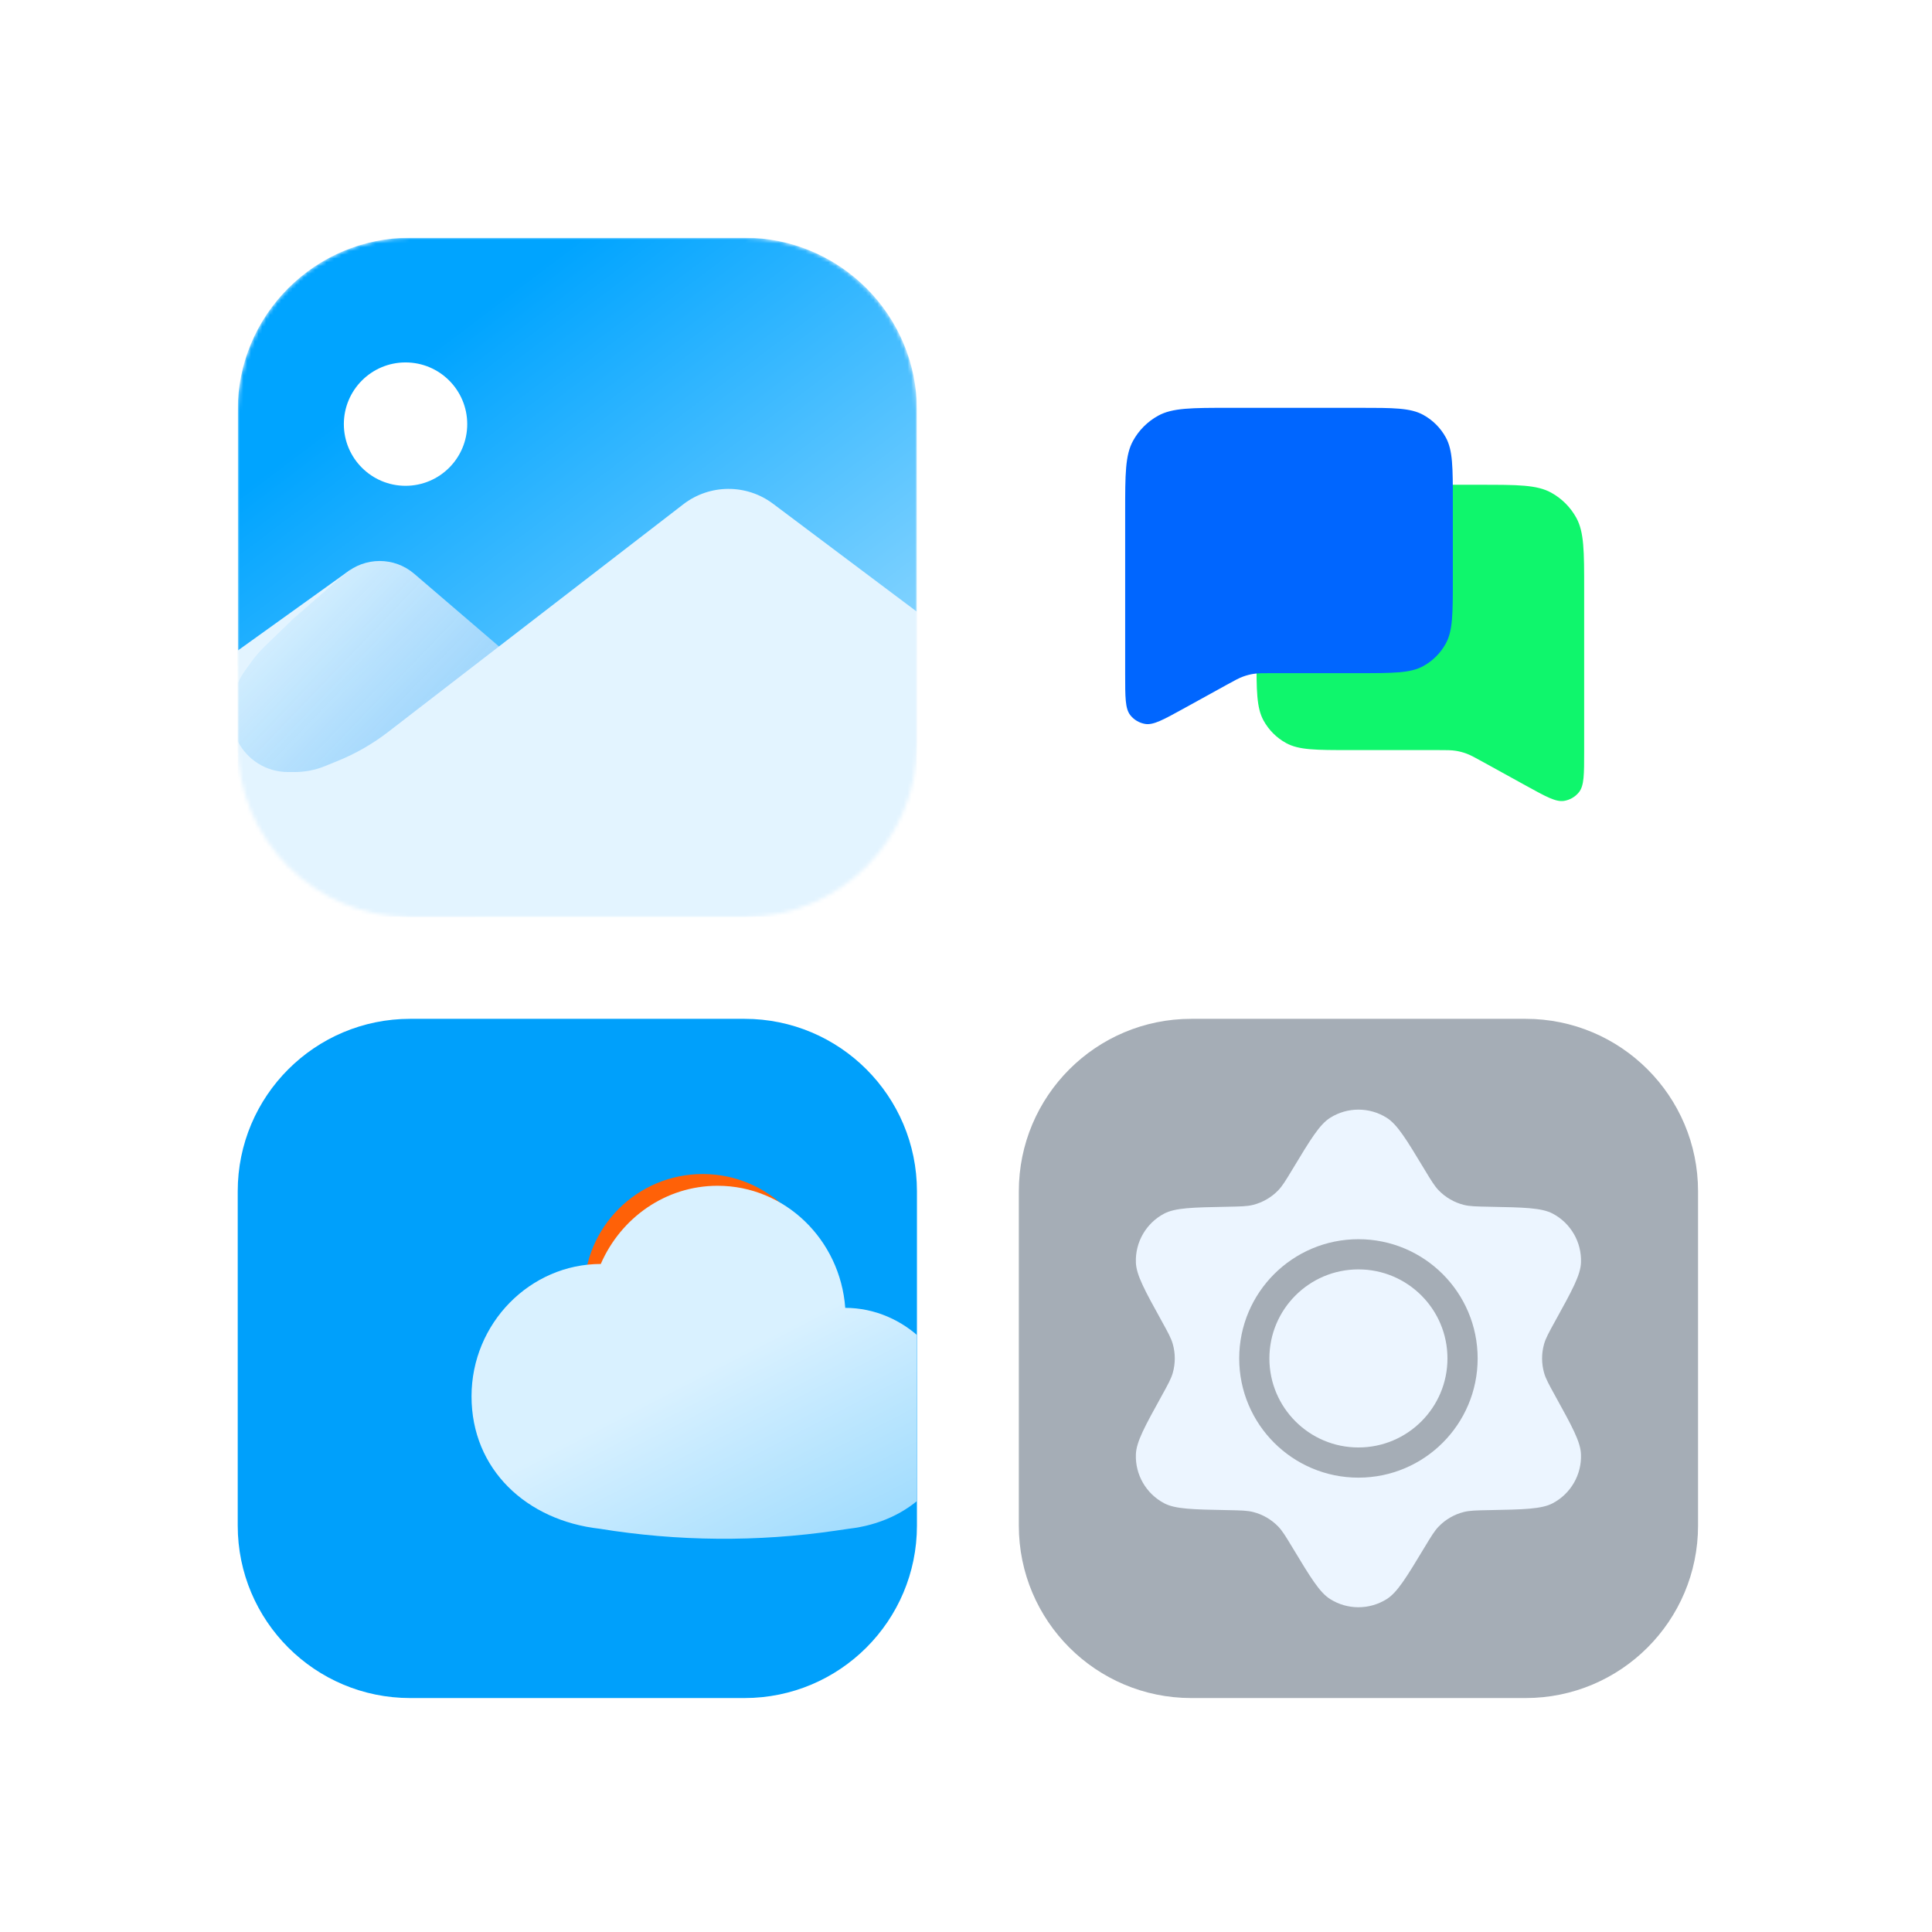 <svg width="512" height="512" viewBox="0 0 512 512" fill="none" xmlns="http://www.w3.org/2000/svg">
<rect width="512" height="512" rx="130" fill="white" fill-opacity="0.59"/>
<g clip-path="url(#clip0_1_104)">
<mask id="mask0_1_104" style="mask-type:luminance" maskUnits="userSpaceOnUse" x="63" y="63" width="180" height="180">
<path d="M197.297 63H108.703C83.462 63 63 83.462 63 108.703V197.297C63 222.538 83.462 243 108.703 243H197.297C222.538 243 243 222.538 243 197.297V108.703C243 83.462 222.538 63 197.297 63Z" fill="white"/>
</mask>
<g mask="url(#mask0_1_104)">
<path d="M197.297 63H108.703C83.462 63 63 83.462 63 108.703V197.297C63 222.538 83.462 243 108.703 243H197.297C222.538 243 243 222.538 243 197.297V108.703C243 83.462 222.538 63 197.297 63Z" fill="url(#paint0_linear_1_104)"/>
<path d="M91.465 152.055C96.732 147.541 104.503 147.541 109.769 152.055L153.52 189.556C160.707 195.716 156.35 207.492 146.885 207.492H54.35C44.884 207.492 40.528 195.716 47.715 189.556L91.465 152.055Z" fill="url(#paint1_linear_1_104)"/>
<path d="M102.857 193.978L181.071 133.65C188.063 128.257 197.794 128.193 204.856 133.493L243.533 162.518C245.411 163.927 246.516 166.138 246.516 168.485L244.909 254.25H43.312V186.541L93.14 150.782L88.469 154.702L77.374 164.304L70.181 171.284C68.87 172.556 67.671 173.938 66.597 175.416L65.074 177.511C63.566 179.584 62.491 181.94 61.913 184.438L61.636 185.632C60.824 189.14 61.244 192.82 62.826 196.055L62.926 196.258C64.149 198.758 66.049 200.864 68.409 202.338C70.773 203.814 73.503 204.597 76.29 204.597H78.11C80.855 204.597 83.574 204.064 86.116 203.029L89.549 201.631C94.31 199.692 98.787 197.118 102.857 193.978Z" fill="#E3F4FF"/>
<path d="M123.82 112.395C123.82 103.366 116.501 96.047 107.473 96.047C98.444 96.047 91.125 103.366 91.125 112.395C91.125 121.423 98.444 128.742 107.473 128.742C116.501 128.742 123.82 121.423 123.82 112.395Z" fill="white"/>
</g>
</g>
<g clip-path="url(#clip1_1_104)">
<path d="M197.297 270H108.703C83.462 270 63 290.462 63 315.703V404.297C63 429.538 83.462 450 108.703 450H197.297C222.538 450 243 429.538 243 404.297V315.703C243 290.462 222.538 270 197.297 270Z" fill="url(#paint2_linear_1_104)"/>
<path d="M186.223 374.062C203.6 374.062 217.688 359.975 217.688 342.598C217.688 325.22 203.6 311.133 186.223 311.133C168.845 311.133 154.758 325.22 154.758 342.598C154.758 359.975 168.845 374.062 186.223 374.062Z" fill="#FF6107"/>
<g filter="url(#filter0_i_1_104)">
<path d="M87.961 369.047C87.961 388.422 102.551 401.948 121.887 404.129C142.623 407.502 163.755 407.672 184.543 404.632L187.98 404.129C203.977 402.311 216.281 391.026 216.281 374.863C216.281 358.701 202.631 345.598 187.001 345.598C185.655 327.497 171.025 313.242 153.176 313.242C139.387 313.242 127.519 321.749 122.213 333.964H122.238C103.502 333.964 87.961 349.671 87.961 369.047Z" fill="url(#paint3_linear_1_104)"/>
</g>
</g>
<g clip-path="url(#clip2_1_104)">
<path d="M404.297 270H315.703C290.462 270 270 290.462 270 315.703V404.297C270 429.538 290.462 450 315.703 450H404.297C429.538 450 450 429.538 450 404.297V315.703C450 290.462 429.538 270 404.297 270Z" fill="#A5ADB6"/>
<path d="M342.495 309.919C347.288 301.973 349.684 298 352.512 296.221C357.089 293.342 362.911 293.342 367.488 296.221C370.316 298 372.713 301.973 377.506 309.919C379.275 312.853 380.16 314.319 381.287 315.478C383.1 317.341 385.394 318.665 387.914 319.304C389.481 319.7 391.193 319.733 394.619 319.799C403.897 319.977 408.536 320.066 411.491 321.626C416.272 324.15 419.183 329.192 418.978 334.595C418.852 337.933 416.609 341.995 412.124 350.12C410.469 353.119 409.641 354.619 409.201 356.174C408.494 358.676 408.494 361.324 409.201 363.826C409.641 365.381 410.469 366.881 412.124 369.88C416.609 378.005 418.852 382.067 418.978 385.405C419.183 390.808 416.272 395.85 411.491 398.374C408.536 399.934 403.897 400.023 394.619 400.201C391.193 400.267 389.481 400.3 387.914 400.696C385.394 401.335 383.1 402.659 381.287 404.522C380.16 405.681 379.275 407.147 377.506 410.081C372.713 418.027 370.316 422 367.488 423.779C362.911 426.658 357.089 426.658 352.512 423.779C349.684 422 347.288 418.027 342.495 410.081C340.725 407.147 339.84 405.681 338.713 404.522C336.9 402.659 334.606 401.335 332.087 400.696C330.519 400.3 328.807 400.267 325.381 400.201C316.103 400.023 311.464 399.934 308.51 398.374C303.728 395.85 300.817 390.808 301.022 385.405C301.148 382.067 303.391 378.005 307.876 369.88C309.531 366.881 310.359 365.381 310.799 363.826C311.507 361.324 311.507 358.676 310.799 356.174C310.359 354.619 309.531 353.119 307.876 350.12C303.391 341.995 301.148 337.933 301.022 334.595C300.817 329.192 303.728 324.15 308.51 321.626C311.464 320.066 316.103 319.977 325.381 319.799C328.807 319.733 330.519 319.7 332.087 319.304C334.606 318.665 336.9 317.341 338.713 315.478C339.84 314.319 340.725 312.853 342.495 309.919Z" fill="#ECF5FF"/>
<path d="M387.592 359.997C387.592 344.757 375.237 332.402 359.997 332.402C344.757 332.402 332.402 344.757 332.402 359.997C332.402 375.237 344.757 387.592 359.997 387.592C375.237 387.592 387.592 375.237 387.592 359.997Z" stroke="#A5ADB6" stroke-width="8"/>
</g>
<g clip-path="url(#clip3_1_104)">
<path d="M404.297 63H315.703C290.462 63 270 83.462 270 108.703V197.297C270 222.538 290.462 243 315.703 243H404.297C429.538 243 450 222.538 450 197.297V108.703C450 83.462 429.538 63 404.297 63Z" fill="white"/>
<g filter="url(#filter1_i_1_104)">
<path d="M420.82 151.144C420.82 141.055 420.82 136.011 418.733 132.214C417.19 129.408 414.881 127.099 412.075 125.556C408.278 123.469 403.234 123.469 393.145 123.469H358.777C349.739 123.469 345.22 123.469 341.819 125.339C339.305 126.721 337.236 128.789 335.854 131.303C333.984 134.704 333.984 139.223 333.984 148.261V168.989C333.984 178.027 333.984 182.546 335.854 185.947C337.236 188.461 339.305 190.529 341.819 191.911C345.22 193.781 349.739 193.781 358.777 193.781H381.919C384.394 193.781 385.631 193.781 386.837 193.977C387.739 194.124 388.627 194.353 389.488 194.66C390.639 195.07 391.722 195.668 393.889 196.863L405.431 203.226C410.708 206.136 413.347 207.591 415.5 207.243C417.074 206.989 418.494 206.151 419.476 204.895C420.82 203.177 420.82 200.164 420.82 194.138V151.144Z" fill="#0FF66C"/>
</g>
<g filter="url(#filter2_i_1_104)">
<path d="M299.18 130.753C299.18 120.665 299.18 115.62 301.267 111.824C302.81 109.017 305.119 106.708 307.925 105.165C311.722 103.078 316.766 103.078 326.855 103.078H361.223C370.261 103.078 374.78 103.078 378.181 104.948C380.695 106.33 382.764 108.399 384.146 110.913C386.016 114.314 386.016 118.833 386.016 127.87V148.598C386.016 157.636 386.016 162.155 384.146 165.556C382.764 168.07 380.695 170.139 378.181 171.521C374.78 173.391 370.261 173.391 361.223 173.391H338.081C335.606 173.391 334.369 173.391 333.163 173.587C332.261 173.733 331.373 173.962 330.512 174.27C329.361 174.68 328.278 175.277 326.111 176.472L314.569 182.836C309.292 185.745 306.653 187.2 304.5 186.852C302.926 186.598 301.506 185.76 300.524 184.504C299.18 182.786 299.18 179.773 299.18 173.747V130.753Z" fill="#0066FF"/>
</g>
</g>
<defs>
<filter id="filter0_i_1_104" x="87.961" y="313.242" width="165.32" height="94.55" filterUnits="userSpaceOnUse" color-interpolation-filters="sRGB">
<feFlood flood-opacity="0" result="BackgroundImageFix"/>
<feBlend mode="normal" in="SourceGraphic" in2="BackgroundImageFix" result="shape"/>
<feColorMatrix in="SourceAlpha" type="matrix" values="0 0 0 0 0 0 0 0 0 0 0 0 0 0 0 0 0 0 127 0" result="hardAlpha"/>
<feOffset dx="37" dy="1"/>
<feGaussianBlur stdDeviation="41"/>
<feComposite in2="hardAlpha" operator="arithmetic" k2="-1" k3="1"/>
<feColorMatrix type="matrix" values="0 0 0 0 1 0 0 0 0 1 0 0 0 0 1 0 0 0 1 0"/>
<feBlend mode="normal" in2="shape" result="effect1_innerShadow_1_104"/>
</filter>
<filter id="filter1_i_1_104" x="332.984" y="123.469" width="87.836" height="88.825" filterUnits="userSpaceOnUse" color-interpolation-filters="sRGB">
<feFlood flood-opacity="0" result="BackgroundImageFix"/>
<feBlend mode="normal" in="SourceGraphic" in2="BackgroundImageFix" result="shape"/>
<feColorMatrix in="SourceAlpha" type="matrix" values="0 0 0 0 0 0 0 0 0 0 0 0 0 0 0 0 0 0 127 0" result="hardAlpha"/>
<feOffset dx="-1" dy="5"/>
<feGaussianBlur stdDeviation="5.65"/>
<feComposite in2="hardAlpha" operator="arithmetic" k2="-1" k3="1"/>
<feColorMatrix type="matrix" values="0 0 0 0 1 0 0 0 0 1 0 0 0 0 1 0 0 0 1 0"/>
<feBlend mode="normal" in2="shape" result="effect1_innerShadow_1_104"/>
</filter>
<filter id="filter2_i_1_104" x="298.18" y="103.078" width="87.836" height="88.825" filterUnits="userSpaceOnUse" color-interpolation-filters="sRGB">
<feFlood flood-opacity="0" result="BackgroundImageFix"/>
<feBlend mode="normal" in="SourceGraphic" in2="BackgroundImageFix" result="shape"/>
<feColorMatrix in="SourceAlpha" type="matrix" values="0 0 0 0 0 0 0 0 0 0 0 0 0 0 0 0 0 0 127 0" result="hardAlpha"/>
<feOffset dx="-1" dy="5"/>
<feGaussianBlur stdDeviation="6.65"/>
<feComposite in2="hardAlpha" operator="arithmetic" k2="-1" k3="1"/>
<feColorMatrix type="matrix" values="0 0 0 0 1 0 0 0 0 1 0 0 0 0 1 0 0 0 1 0"/>
<feBlend mode="normal" in2="shape" result="effect1_innerShadow_1_104"/>
</filter>
<linearGradient id="paint0_linear_1_104" x1="153" y1="63" x2="243" y2="182.18" gradientUnits="userSpaceOnUse">
<stop stop-color="#00A4FF"/>
<stop offset="1" stop-color="#8ED7FF"/>
</linearGradient>
<linearGradient id="paint1_linear_1_104" x1="79.172" y1="144.211" x2="121.032" y2="184.351" gradientUnits="userSpaceOnUse">
<stop stop-color="#E0F4FF"/>
<stop offset="0.987" stop-color="#ACDAFC" stop-opacity="0.9"/>
</linearGradient>
<linearGradient id="paint2_linear_1_104" x1="153" y1="270" x2="153" y2="450" gradientUnits="userSpaceOnUse">
<stop stop-color="#00A0FB"/>
<stop offset="1" stop-color="#00A0FB"/>
</linearGradient>
<linearGradient id="paint3_linear_1_104" x1="163.02" y1="355.05" x2="265.649" y2="553.612" gradientUnits="userSpaceOnUse">
<stop stop-color="#D9F1FF"/>
<stop offset="1" stop-color="#00A0FB"/>
</linearGradient>
<clipPath id="clip0_1_104">
<rect width="180" height="180" fill="white" transform="translate(63 63)"/>
</clipPath>
<clipPath id="clip1_1_104">
<rect width="180" height="180" fill="white" transform="translate(63 270)"/>
</clipPath>
<clipPath id="clip2_1_104">
<rect width="180" height="180" fill="white" transform="translate(270 270)"/>
</clipPath>
<clipPath id="clip3_1_104">
<rect width="180" height="180" fill="white" transform="translate(270 63)"/>
</clipPath>
</defs>
</svg>
